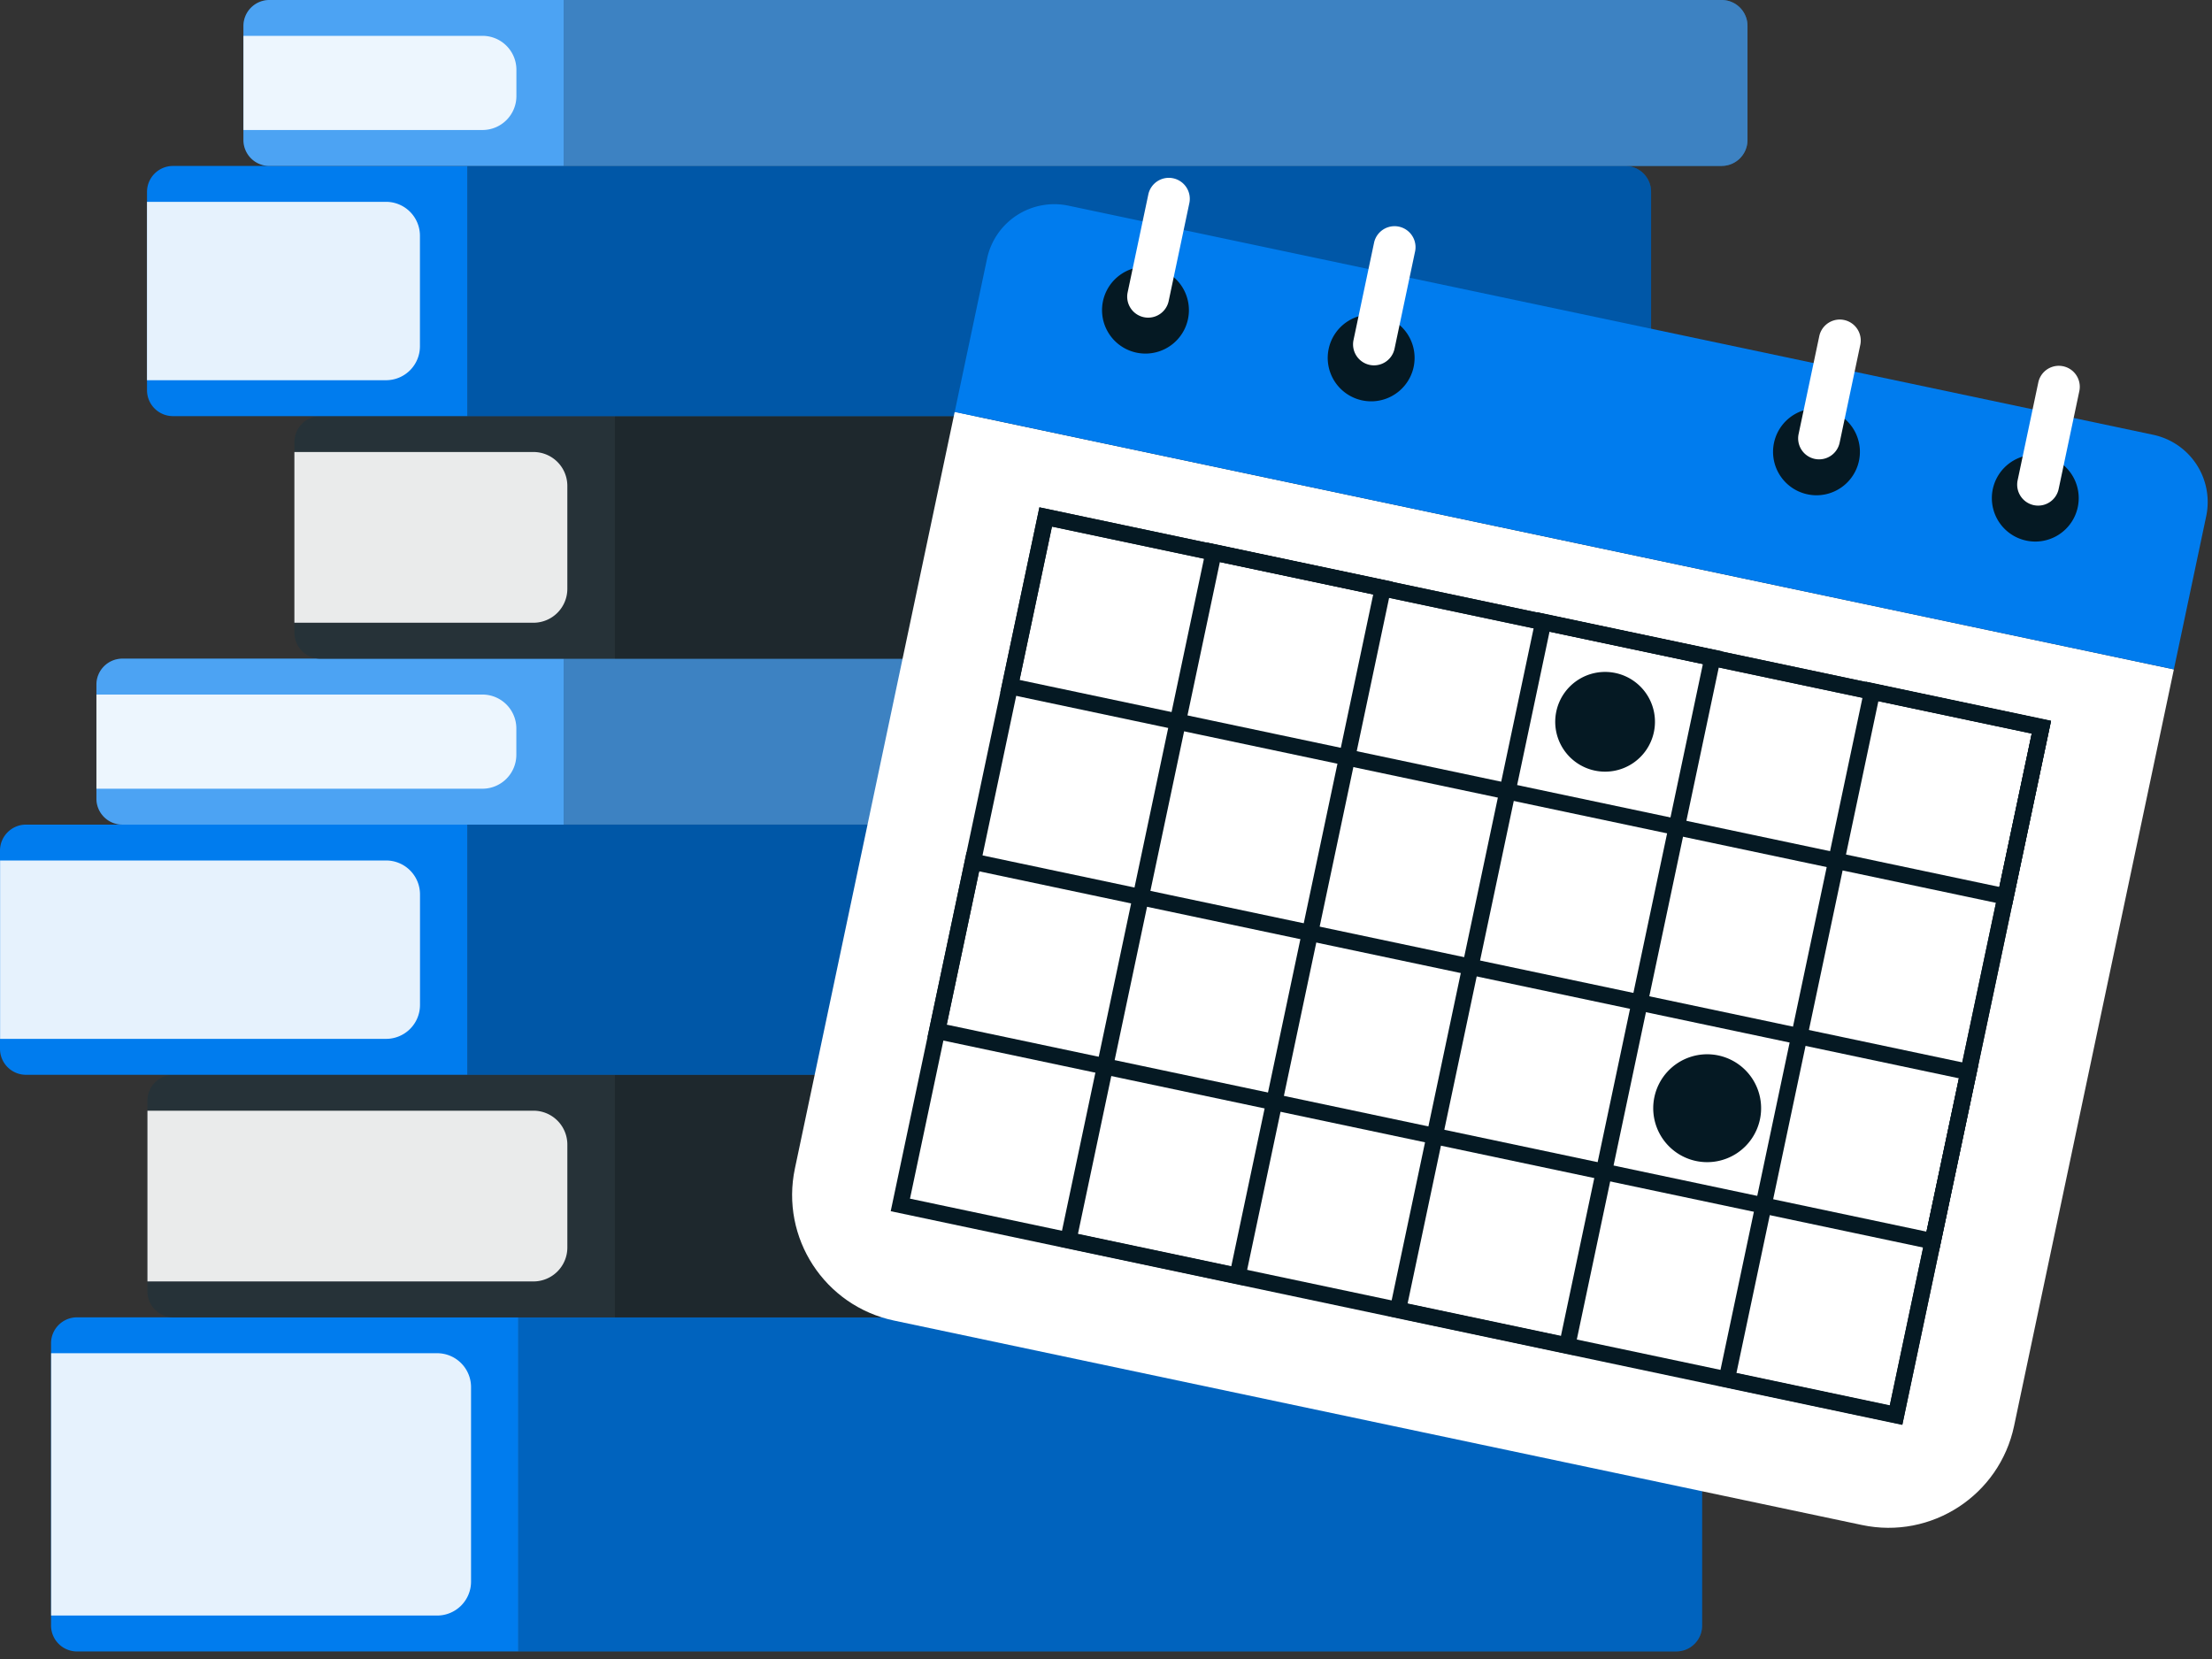 <svg xmlns="http://www.w3.org/2000/svg" width="272" height="204" fill="none"><rect width="100%" height="100%" fill="#333333" stroke="none"/><path fill="#007CEE" d="M63.743 161.986h142.383a3.18 3.18 0 0 1 3.177 3.177v34.728a3.176 3.176 0 0 1-3.177 3.177H63.743z"/><path fill="#000" d="M63.743 161.986h142.383a3.18 3.18 0 0 1 3.177 3.177v34.728a3.176 3.176 0 0 1-3.177 3.177H63.743z" opacity=".2"/><path fill="#007CEE" d="M63.74 161.986H9.472a3.197 3.197 0 0 0-3.197 3.197v34.693a3.197 3.197 0 0 0 3.197 3.197H63.74z"/><path fill="#fff" d="M53.754 166.398H6.288v32.258h47.466a4.17 4.17 0 0 0 4.168-4.168v-23.917a4.17 4.17 0 0 0-4.168-4.173" opacity=".9"/><path fill="#263238" d="M75.595 132.164h142.382a3.18 3.18 0 0 1 3.177 3.177v23.469a3.18 3.18 0 0 1-3.177 3.177H75.595z"/><path fill="#000" d="M75.595 132.164h142.382a3.18 3.18 0 0 1 3.177 3.177v23.469a3.18 3.18 0 0 1-3.177 3.177H75.595z" opacity=".2"/><path fill="#263238" d="M75.594 132.164H21.326a3.194 3.194 0 0 0-3.197 3.197v23.429a3.197 3.197 0 0 0 3.197 3.197h54.268z"/><path fill="#fff" d="M65.596 136.578H18.13v20.994h47.466a4.17 4.17 0 0 0 4.168-4.168v-12.658a4.164 4.164 0 0 0-4.168-4.168" opacity=".9"/><path fill="#007CEE" d="M57.468 101.398H199.85a3.18 3.18 0 0 1 3.177 3.177v24.411a3.18 3.18 0 0 1-3.177 3.177H57.468z"/><path fill="#000" d="M57.468 101.398H199.85a3.18 3.18 0 0 1 3.177 3.177v24.411a3.18 3.18 0 0 1-3.177 3.177H57.468z" opacity=".3"/><path fill="#007CEE" d="M57.465 101.398H3.197A3.2 3.2 0 0 0 0 104.595v24.371a3.195 3.195 0 0 0 3.197 3.197h54.268z"/><path fill="#fff" d="M47.479 105.809H.012v21.935h47.466a4.17 4.17 0 0 0 4.168-4.168v-13.6a4.17 4.17 0 0 0-4.169-4.167" opacity=".9"/><path fill="#007CEE" d="M69.321 80.992h142.383a3.18 3.18 0 0 1 3.177 3.177v14.048a3.18 3.18 0 0 1-3.177 3.177H69.321z"/><path fill="#fff" d="M69.321 80.992h142.383a3.18 3.18 0 0 1 3.177 3.177v14.048a3.18 3.18 0 0 1-3.177 3.177H69.321z" opacity=".3"/><path fill="#000" d="M69.321 80.992h142.383a3.18 3.18 0 0 1 3.177 3.177v14.048a3.18 3.18 0 0 1-3.177 3.177H69.321z" opacity=".2"/><path fill="#007CEE" d="M69.322 80.992H15.054a3.194 3.194 0 0 0-3.197 3.197v14.013a3.194 3.194 0 0 0 3.197 3.197h54.268z"/><path fill="#fff" d="M69.322 80.992H15.054a3.194 3.194 0 0 0-3.197 3.197v14.013a3.194 3.194 0 0 0 3.197 3.197h54.268z" opacity=".3"/><path fill="#fff" d="M59.324 85.406H11.858v11.578h47.466a4.17 4.17 0 0 0 4.168-4.168v-3.237a4.17 4.17 0 0 0-4.168-4.173" opacity=".9"/><path fill="#263238" d="M75.595 51.17h142.382a3.18 3.18 0 0 1 3.177 3.177v23.469a3.176 3.176 0 0 1-3.177 3.177H75.595z"/><path fill="#000" d="M75.595 51.17h142.382a3.18 3.18 0 0 1 3.177 3.177v23.469a3.176 3.176 0 0 1-3.177 3.177H75.595z" opacity=".2"/><path fill="#263238" d="M75.594 51.17H39.402a3.197 3.197 0 0 0-3.197 3.197v23.429a3.197 3.197 0 0 0 3.197 3.197h36.192z"/><path fill="#fff" d="M65.596 55.582H36.2v20.994h29.395a4.17 4.17 0 0 0 4.168-4.168V59.75a4.163 4.163 0 0 0-4.168-4.168" opacity=".9"/><path fill="#007CEE" d="M57.468 20.406H199.85a3.18 3.18 0 0 1 3.177 3.177v24.41a3.18 3.18 0 0 1-3.177 3.177H57.468z"/><path fill="#000" d="M57.468 20.406H199.85a3.18 3.18 0 0 1 3.177 3.177v24.41a3.18 3.18 0 0 1-3.177 3.177H57.468z" opacity=".3"/><path fill="#007CEE" d="M57.465 20.406H21.273a3.197 3.197 0 0 0-3.197 3.197v24.37a3.194 3.194 0 0 0 3.197 3.197h36.192z"/><path fill="#fff" d="M47.469 24.818H18.074v21.936H47.47a4.17 4.17 0 0 0 4.168-4.168v-13.6a4.17 4.17 0 0 0-4.168-4.168" opacity=".9"/><path fill="#007CEE" d="M69.321 0h142.383a3.18 3.18 0 0 1 3.177 3.177v14.048a3.18 3.18 0 0 1-3.177 3.176H69.321z"/><path fill="#fff" d="M69.321 0h142.383a3.18 3.18 0 0 1 3.177 3.177v14.048a3.18 3.18 0 0 1-3.177 3.176H69.321z" opacity=".3"/><path fill="#000" d="M69.321 0h142.383a3.18 3.18 0 0 1 3.177 3.177v14.048a3.18 3.18 0 0 1-3.177 3.176H69.321z" opacity=".2"/><path fill="#007CEE" d="M69.322 0H33.13a3.197 3.197 0 0 0-3.197 3.197V17.21a3.194 3.194 0 0 0 3.197 3.197h36.192z"/><path fill="#fff" d="M69.322 0H33.13a3.197 3.197 0 0 0-3.197 3.197V17.21a3.194 3.194 0 0 0 3.197 3.197h36.192z" opacity=".3"/><path fill="#fff" d="M59.332 4.408H29.937v11.578h29.395a4.17 4.17 0 0 0 4.168-4.168V8.58a4.17 4.17 0 0 0-4.168-4.173" opacity=".9"/><path fill="#fff" d="m228.965 187.525-119.042-25.143c-8.526-1.801-13.978-10.172-12.177-18.697l19.65-93.037 149.916 31.664-19.65 93.037c-1.8 8.526-10.171 13.977-18.697 12.176"/><path stroke="#051923" stroke-miterlimit="10" stroke-width="2" d="m233.151 173.991 17.872-84.597-20.811-4.396-17.872 84.596z"/><path stroke="#051923" stroke-miterlimit="10" stroke-width="2" d="M251.02 89.435 128.584 63.567l-17.872 84.598 122.435 25.866z"/><path stroke="#051923" stroke-miterlimit="10" stroke-width="2" d="M251.018 89.437 128.582 63.57l-4.397 20.812 122.436 25.866zM242.065 131.823l-122.436-25.866-4.397 20.812 122.436 25.866z"/><path stroke="#051923" stroke-miterlimit="10" stroke-width="2" d="m192.714 165.452 17.872-84.596-20.812-4.397-17.872 84.596zM152.177 156.891l17.872-84.596-20.812-4.397-17.872 84.596z"/><path fill="#007CEE" d="M267.311 82.312 117.395 50.649l3.977-18.835a8.453 8.453 0 0 1 10.015-6.523l133.379 28.172a8.45 8.45 0 0 1 6.522 10.014z"/><path fill="#051923" d="M250.27 66.593a5.34 5.34 0 1 0 0-10.681 5.34 5.34 0 0 0 0 10.681"/><path fill="#fff" d="M250.089 62.117a2.58 2.58 0 0 1-1.99-3.055l2.542-12.035a2.578 2.578 0 1 1 5.045 1.065l-2.542 12.035a2.577 2.577 0 0 1-3.055 1.99"/><path fill="#051923" d="M141.16 43.47a5.34 5.34 0 1 0-.612-10.664 5.34 5.34 0 0 0 .612 10.664"/><path fill="#fff" d="M140.652 39.004a2.58 2.58 0 0 1-1.99-3.056l2.541-12.035a2.578 2.578 0 1 1 5.045 1.066l-2.541 12.035a2.577 2.577 0 0 1-3.055 1.99"/><path fill="#051923" d="M173.831 45.112a5.34 5.34 0 1 1-10.451-2.208 5.34 5.34 0 0 1 10.451 2.207"/><path fill="#fff" d="M168.425 44.87a2.58 2.58 0 0 1-1.99-3.054l2.541-12.036a2.58 2.58 0 0 1 5.046 1.066L171.48 42.88a2.58 2.58 0 0 1-3.055 1.99"/><path fill="#051923" d="M224.529 60.772a5.34 5.34 0 1 0-2.328-10.424 5.34 5.34 0 0 0 2.328 10.424"/><path fill="#fff" d="M223.155 56.43a2.58 2.58 0 0 1-1.989-3.056l2.541-12.035a2.578 2.578 0 1 1 5.045 1.065l-2.541 12.035a2.58 2.58 0 0 1-3.056 1.99"/><path fill="#051923" stroke="#051923" stroke-miterlimit="10" d="M215.931 137.507a6.133 6.133 0 1 1-12.001-2.535 6.133 6.133 0 0 1 12.001 2.535Z"/><path fill="#051923" d="M203.371 90.024a6.132 6.132 0 1 1-4.733-7.268 6.13 6.13 0 0 1 4.733 7.268"/></svg>